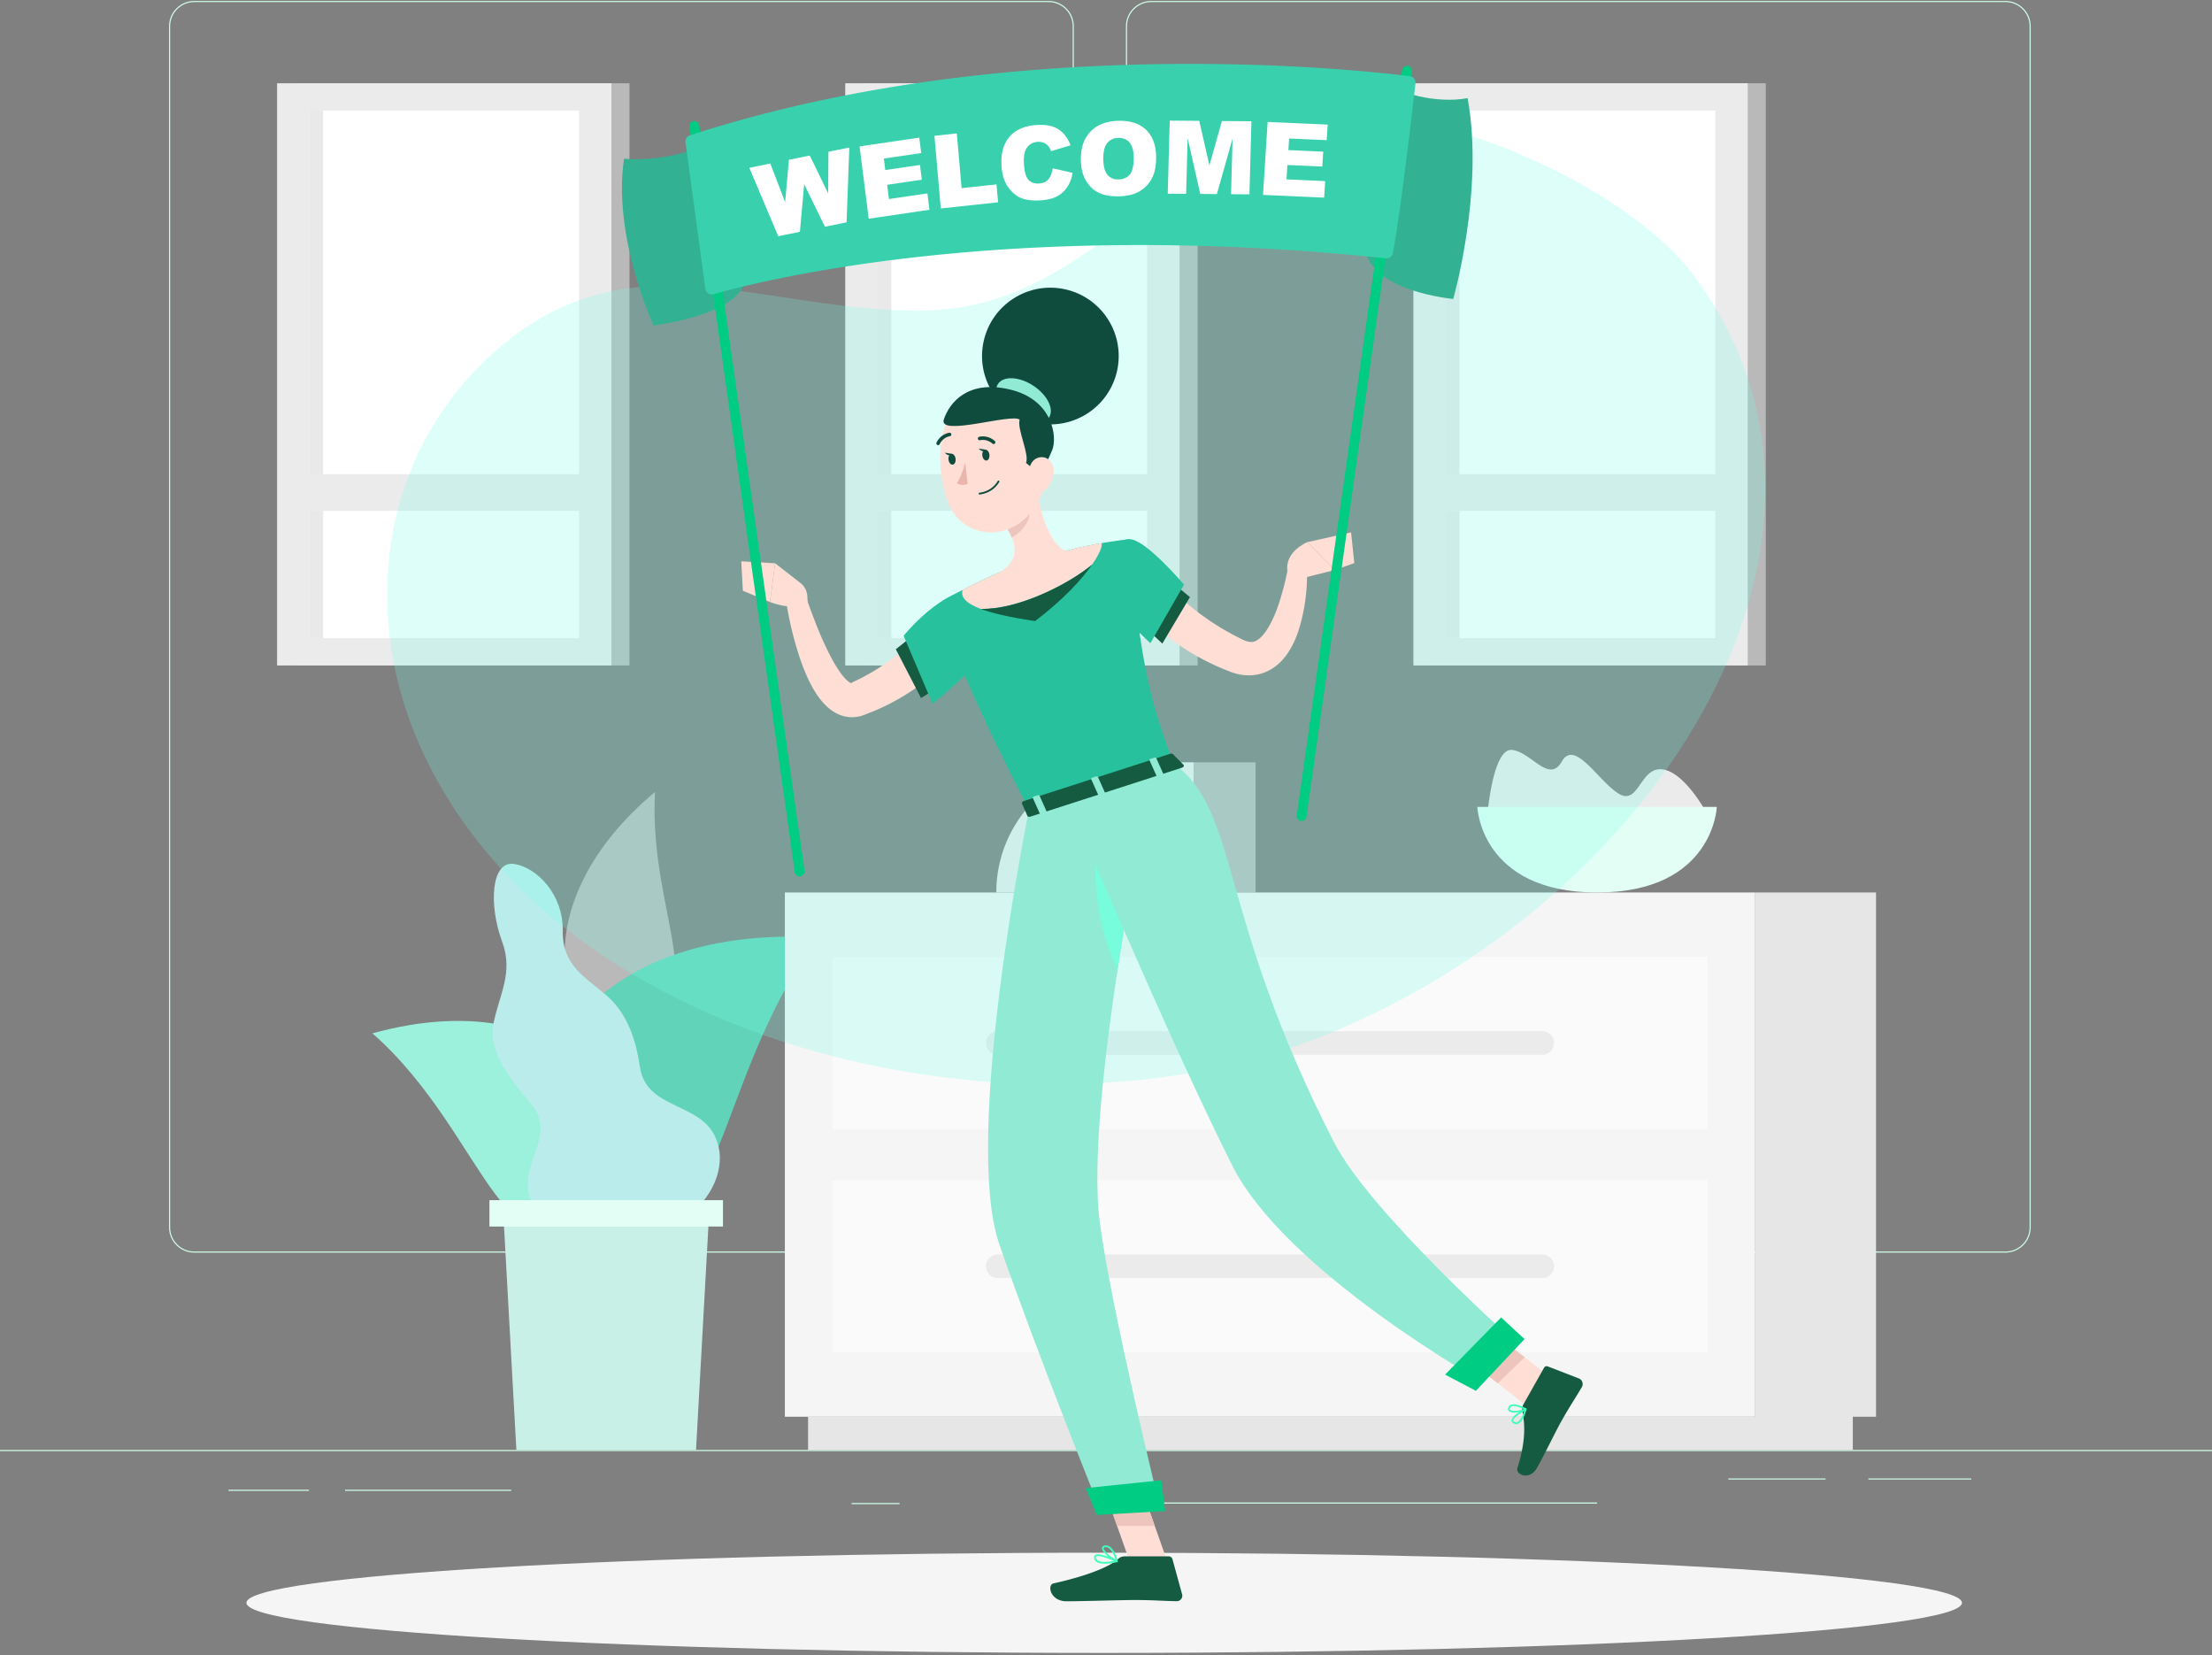 <svg width="754" height="564" fill="none" xmlns="http://www.w3.org/2000/svg"><rect width="100%" height="100%" fill="#808080" stroke="none"/><path d="M754 494.121H0v.377h754v-.377ZM671.944 503.825h-35.066v.377h35.066v-.377ZM544.388 512.014H377.853v.377h166.535v-.377ZM306.627 512.202H290.29v.377h16.337v-.377ZM174.258 507.679h-56.635v.377h56.635v-.377ZM622.278 503.825h-33.153v.377h33.153v-.377ZM105.309 507.679H77.883v.377h27.426v-.377ZM357.417 426.867H66.224c-4.746 0-8.608-3.862-8.608-8.608V8.94c0-4.746 3.862-8.607 8.608-8.607h291.193c4.745 0 8.606 3.861 8.606 8.607V418.26c0 4.746-3.861 8.608-8.606 8.608ZM66.224.71c-4.539 0-8.23 3.692-8.23 8.23V418.26c0 4.539 3.691 8.231 8.23 8.231h291.193c4.537 0 8.229-3.692 8.229-8.231V8.94c0-4.538-3.692-8.23-8.229-8.23H66.224ZM683.593 426.867H392.4c-4.745 0-8.606-3.862-8.606-8.608V8.94c0-4.746 3.861-8.607 8.606-8.607h291.193c4.746 0 8.608 3.861 8.608 8.607V418.26c0 4.746-3.862 8.608-8.608 8.608ZM392.4.71c-4.537 0-8.229 3.692-8.229 8.23V418.26c0 4.539 3.692 8.231 8.229 8.231h291.193c4.539 0 8.231-3.692 8.231-8.231V8.94c0-4.538-3.692-8.23-8.231-8.23H392.4Z" fill="#D1FFE9"/><path d="M487.936 226.78h113.965V28.378H487.936V226.78Z" fill="#DCDCDC" fill-opacity=".62"/><path d="M481.779 226.78h113.965V28.378H481.779V226.78Z" fill="#EBEBEB"/><path d="M584.69 217.468V37.688h-91.859v179.78h91.859Z" fill="#fff"/><path d="M497.487 217.468V37.688h-4.655v179.78h4.655Z" fill="#DCDCDC" fill-opacity=".62"/><path d="M486.35 174.09h104.822v-12.5H486.35v12.5Z" fill="#EBEBEB"/><path d="M294.272 226.78h113.965V28.378H294.272V226.78Z" fill="#DCDCDC" fill-opacity=".62"/><path d="M288.114 226.78H402.08V28.378H288.114V226.78Z" fill="#EBEBEB"/><path d="M391.026 217.468V37.688h-91.859v179.78h91.859Z" fill="#fff"/><path d="M303.822 217.468V37.688h-4.655v179.78h4.655Z" fill="#DCDCDC" fill-opacity=".62"/><path d="M292.686 174.09h104.822v-12.5H292.686v12.5Z" fill="#EBEBEB"/><path d="M100.608 226.78h113.965V28.378H100.608V226.78Z" fill="#DCDCDC" fill-opacity=".62"/><path d="M94.45 226.78h113.965V28.378H94.45V226.78Z" fill="#EBEBEB"/><path d="M197.361 217.468V37.688h-91.859v179.78h91.859Z" fill="#fff"/><path d="M110.158 217.468V37.688h-4.655v179.78h4.655Z" fill="#DCDCDC" fill-opacity=".62"/><path d="M99.022 174.09h104.822v-12.5H99.022v12.5Z" fill="#EBEBEB"/><path d="M211.152 349.533c-20.547 2.834-33.263-41.825 12.124-79.642-2.453 43.777 23.7 74.702-12.124 79.642Z" fill="#DCDCDC" fill-opacity=".62"/><path d="M196.064 408.031c-29.793-20.88-9.401-93.857 82.81-88.568-39.898 53.714-30.867 124.971-82.81 88.568Z" fill="#60D3B8"/><path d="M206.578 407.538c19.805-21.329-8.383-74.997-79.631-55.398 40.218 35.328 45.101 92.585 79.631 55.398Z" fill="#9CF1DD"/><path d="M181.18 376.435c-6.848-8.339-14.944-17.721-12.977-27.633 2.031-10.006 6.865-17.304 2.966-27.864-4.672-12.659-3.766-27.774 4.132-26.511 7.884 1.271 16.756 10.526 16.519 22.797-.143 11.879 7.618 15.674 14.921 21.998 7.279 6.27 10.127 15.542 11.433 24.663 2.304 14.385 20.922 11.657 25.873 24.157 5.099 12.047-5.087 28.116-21.388 31.809-16.362 3.706-27.912 5.995-39.024-6.717-11.305-13.518 7.671-24.748-2.455-36.699Z" fill="#BAECEC"/><path d="M237.25 494.122h-61.231l-4.622-83.419h70.474l-4.621 83.419Z" fill="#C9F0E6"/><path d="M246.435 408.994h-79.6v8.986h79.6v-8.986Z" fill="#E3FFF5"/><path d="M598.285 482.801h41.194v-178.66h-41.194v178.66ZM275.448 494.121H631.57v-11.32H275.448v11.32Z" fill="#E6E6E6"/><path d="M598.284 304.141H267.538v178.66h330.746v-178.66Z" fill="#F5F5F5"/><path d="M582.088 326.131H283.733v58.594h298.355v-58.594ZM582.088 402.215H283.733v58.594h298.355v-58.594Z" fill="#FAFAFA"/><path d="M340.106 359.445h185.61a4.029 4.029 0 0 0 4.018-4.017 4.03 4.03 0 0 0-4.018-4.018h-185.61a4.03 4.03 0 0 0-4.017 4.018 4.029 4.029 0 0 0 4.017 4.017ZM340.106 435.529h185.61a4.03 4.03 0 0 0 4.018-4.017 4.03 4.03 0 0 0-4.018-4.018h-185.61a4.03 4.03 0 0 0-4.017 4.018 4.03 4.03 0 0 0 4.017 4.017ZM506.969 278.072s47.212 44.725 75.227-.187c0 0-7.45-14.427-15.308-15.667-7.859-1.24-8.179 12.489-15.117 8.255-6.938-4.235-14.974-18.724-19.375-10.987-4.4 7.737-10.446-3.292-17.039-3.922-6.593-.63-8.388 22.508-8.388 22.508Z" fill="#EBEBEB"/><path d="M585.2 274.986s-1.038 29.155-40.812 29.155c-39.773 0-40.811-29.155-40.811-29.155H585.2Z" fill="#E3FFF5"/><path d="M383.956 259.78h22.907v44.361h-67.267c0-24.5 19.861-44.361 44.36-44.361Z" fill="#EBEBEB"/><path d="M427.992 259.78h-21.129v44.361h21.129V259.78Z" fill="#DCDCDC" fill-opacity=".62"/><path opacity=".4" d="M314.707 105.824c-55.729.699-101.534-27.87-148.443 16.17-36.092 33.883-42.776 85.193-24.421 129.141 44.014 105.381 202.746 141.464 303.656 103.992 115.98-43.069 199.861-170.056 131.77-261.382-21.297-28.565-80.128-55.14-114.751-54.33-62.223 1.454-86.244 65.637-147.811 66.409Z" fill="#77FFE7" fill-opacity=".6"/><path d="M376.384 563.285c161.48 0 292.385-7.645 292.385-17.076 0-9.43-130.905-17.075-292.385-17.075C214.905 529.134 84 536.779 84 546.209c0 9.431 130.905 17.076 292.384 17.076Z" fill="#F5F5F5"/><path d="M330.134 216.746c-.408.62-.664.982-.987 1.428-.307.433-.615.838-.924 1.241-.621.814-1.266 1.57-1.914 2.334-1.308 1.502-2.641 2.967-4.049 4.345-2.817 2.76-5.847 5.27-9.007 7.601-3.179 2.308-6.55 4.341-10.029 6.157-1.764.861-3.521 1.739-5.344 2.463l-2.731 1.087-.76.293c-.425.139-.823.29-1.281.388-.887.212-1.836.347-2.789.325-1.92-.006-3.74-.553-5.149-1.294-1.431-.741-2.543-1.629-3.481-2.517-1.856-1.793-3.12-3.624-4.211-5.429-2.126-3.632-3.579-7.227-4.814-10.85-2.412-7.259-4.042-14.436-5.056-21.892l6.304-1.385c1.137 3.303 2.311 6.718 3.619 9.996 1.247 3.309 2.596 6.564 4.095 9.669 1.491 3.09 3.083 6.117 4.891 8.586.878 1.234 1.84 2.307 2.671 2.956.409.322.775.514.975.569.212.064.191 0 .089-.035a.25.25 0 0 1-.102-.032c-.011.011.006-.031.012-.026l.493-.238 2.253-1.09c1.501-.724 2.935-1.584 4.395-2.377 2.864-1.702 5.604-3.595 8.259-5.598a77.758 77.758 0 0 0 7.428-6.63c1.188-1.154 2.297-2.375 3.375-3.603a61.336 61.336 0 0 0 1.543-1.864l.729-.918.591-.787 10.906 7.127Z" fill="#FFDED5"/><path d="m311.833 216.101 7.645 18.328-5.527 3.463-8.596-16.644 6.478-5.147Z" fill="#145B41"/><path d="M333.472 200.655c-12.47-.173-25.133 15.624-25.455 16.013l9.872 23.189s21.938-17.811 23.038-24.772c1.145-7.249.453-14.321-7.455-14.43Z" fill="#28C19D"/><path d="m272.838 198.665-8.633-6.71-1.739 13.202s8.382 3.29 12.848.442l-.12-2.41a6.115 6.115 0 0 0-2.356-4.524Z" fill="#FFDED5"/><path d="m252.681 191.282.537 10.043 9.249 3.832 1.738-13.202-11.524-.673ZM441.616 197.598l13.33-3.335-9.317-9.514s-8.648 3.519-6.541 11.063l2.528 1.786Z" fill="#FFDED5"/><path d="m461.64 191.889-1.103-10.464-14.909 3.324 9.317 9.514 6.695-2.374ZM398.206 532.983l-12.41 1.203-10.347-29.297 12.409-1.202 10.348 29.296ZM531.073 471.416l-9.149 8.87-23.482-18.334 9.149-8.87 23.482 18.334Z" fill="#FFDED5"/><path d="m519.291 478.569 7.026-12.472a1.008 1.008 0 0 1 1.257-.459l10.669 4.138c1.107.429 1.579 1.855.972 2.892-2.525 4.306-3.961 6.258-7.05 11.743-1.901 3.374-5.61 11.118-8.235 15.778-2.568 4.558-7.373 2.312-6.697.137 3.03-9.755 2.506-15.199 1.695-19.517a3.329 3.329 0 0 1 .363-2.24ZM383.333 530.383h15.117c.55 0 1.046.382 1.194.919l3.287 11.96a1.87 1.87 0 0 1-1.844 2.392c-5.283-.09-7.863-.4-14.51-.4-4.09 0-17.411.425-23.058.425-5.524 0-6.679-5.584-4.394-6.09 10.248-2.268 18.906-5.395 22.068-8.379a3.103 3.103 0 0 1 2.14-.827Z" fill="#145B41"/><path d="m375.454 504.897 5.331 15.101h12.84l-5.757-16.305-12.414 1.204ZM507.599 453.085l-9.152 8.873 12.109 9.446 9.152-8.873-12.109-9.446Z" fill="#EDC5BC"/><path d="M321.331 204.686s-5.12 3.9 29.42 71.318L400 260.107c-7.297-19.778-11.309-32.13-15.007-76.358 0 0-11.044 1.086-21.803 3.995-14.565 3.938-21.523 6.861-22.363 7.22-9.323 3.977-19.496 9.722-19.496 9.722Z" fill="#28C19D"/><path d="M352.846 163.278c.912 7.651 3.759 21.29 10.343 24.466 0 0 .39 7.934-12.981 12.25-14.701 4.745-9.382-5.03-9.382-5.03 7.406-4.507 5.277-10.393 2.075-15.533l9.945-16.153Z" fill="#FFDED5"/><path d="M328.138 201.027c3.635-1.885 8.263-4.173 12.69-6.068 7.074-3.022 13.956-4.942 22.367-7.219 4.304-1.17 8.646-2.052 12.311-2.66.341 1.022-.703 3.675-3.25 7.335-8.064 6.708-25.267 15.403-37.954 15.084-5.477-2.06-6.856-4.244-6.164-6.472Z" fill="#FFDED5"/><path d="M372.256 192.415c-3.491 5.016-9.82 11.936-19.423 19.239-8.748-1.303-14.656-2.699-18.53-4.155 12.687.319 29.89-8.376 37.953-15.084Z" fill="#145B41"/><path d="m348.793 169.867-5.888 9.556c.763 1.214 1.457 2.472 1.971 3.747 2.922-1.433 6.656-5.67 5.945-8.985-.354-1.653-1.527-3.657-2.028-4.318Z" fill="#EDC5BC"/><path d="M355.837 149.12c.76 12.624 1.352 17.951-4.191 25.154-8.338 10.836-24.009 9.01-28.526-3.132-4.065-10.929-4.626-29.737 7.03-36.22 11.483-6.388 24.926 1.575 25.687 14.198Z" fill="#FFDED5"/><path d="M380.749 126.492c2.851-12.543-5.006-25.022-17.549-27.873-12.542-2.851-25.022 5.005-27.873 17.548-2.851 12.543 5.006 25.022 17.548 27.873 12.543 2.852 25.022-5.005 27.874-17.548Z" fill="#0F4C3D"/><path d="M352.244 131.455c4.801 3.163 7.187 8.015 5.329 10.836-1.859 2.822-7.259 2.545-12.06-.618-4.802-3.163-7.188-8.015-5.329-10.837 1.859-2.821 7.258-2.544 12.06.619Z" fill="#90EAD4"/><path d="M349.731 157.733c1.257-2.891-3.114-11.49-2.168-14.707-2.513-2.325-27.882 5.94-25.837-.104 1.955-5.781 8.142-13.468 22.256-10.254 15.136 3.447 16.399 16.487 14.703 20.648-1.697 4.162-4.084 8.495-4.084 8.495l-4.87-4.078Z" fill="#0F4C3D"/><path d="M359.163 160.188c.061 2.621-1.095 5.025-2.608 6.559-2.276 2.307-5.017.66-5.727-2.328-.639-2.689-.226-7.13 2.704-8.317 2.887-1.169 5.563 1.089 5.631 4.086Z" fill="#FFDED5"/><path d="M350.751 276.003s-22.83 111.353-10.098 148.076c13.242 38.198 34.796 91.525 34.796 91.525l20.125-1.154s-16.629-67.381-20.676-97.808c-5.578-41.948 18.364-154.361 18.364-154.361l-42.511 13.722Z" fill="#90EAD4"/><path d="m397.164 514.936-23.306 1.337-3.737-9.159 25.699-2.671 1.344 10.493Z" fill="#00CC83"/><path d="M374.899 284.579c-3.498 12.939-.573 32.331 6.032 45.934a1241.99 1241.99 0 0 1 4.961-29.934c-3.393-6.5-7.133-12.381-10.993-16Z" fill="#77FCDC"/><path d="M363.756 271.805s33.902 80.958 56.345 125.507c18.127 35.983 85.258 73.637 85.258 73.637l12.023-12.786s-50.182-44.565-62.696-68.965c-40.051-78.098-31.815-112.204-54.687-129.092l-36.243 11.699Z" fill="#90EAD4"/><path d="m519.661 456.337-16.578 17.629-10.499-5.527 19.101-19.478 7.976 7.376Z" fill="#00CC83"/><path d="m399.804 256.978 3.644 3.692c.282.286-.01.766-.579.949l-51.649 16.672c-.444.143-.882.045-1.001-.226l-1.867-4.265c-.129-.295.172-.678.658-.835l49.872-16.098c.367-.118.74-.073.922.111Z" fill="#145B41"/><path d="m394.907 264.717 1.336-.431c.266-.086.424-.289.351-.45l-2.475-5.526c-.072-.161-.349-.223-.615-.138l-1.336.432c-.266.085-.424.288-.352.45l2.475 5.525c.073.162.35.224.616.138ZM355.128 277.557l1.336-.431c.266-.086.424-.289.352-.451l-2.476-5.525c-.072-.162-.349-.224-.615-.138l-1.336.431c-.266.086-.424.289-.351.451l2.475 5.525c.072.161.349.224.615.138ZM375.017 271.137l1.336-.431c.266-.086.424-.289.352-.45l-2.475-5.526c-.073-.161-.35-.223-.616-.138l-1.335.431c-.266.086-.425.289-.352.451l2.475 5.525c.072.162.349.224.615.138Z" fill="#90EAD4"/><path d="M337.259 154.943c.124 1.02-.315 1.913-.982 1.995-.667.081-1.309-.68-1.433-1.7-.125-1.02.315-1.913.982-1.995.667-.081 1.308.68 1.433 1.7ZM325.728 156.351c.125 1.02-.315 1.913-.982 1.995-.667.081-1.308-.68-1.433-1.7-.124-1.02.315-1.913.982-1.995.667-.081 1.309.68 1.433 1.7Z" fill="#0F4C3D"/><path d="m324.597 154.672-2.537-.407s1.491 1.76 2.537.407Z" fill="#0F4C3D"/><path d="M328.99 157.732s-1.195 4.604-2.842 6.956c1.5 1.092 3.72.238 3.72.238l-.878-7.194Z" fill="#EAB5AC"/><path d="M333.912 168.507a.301.301 0 0 1-.037-.601c4.466-.545 6.188-3.93 6.205-3.964a.299.299 0 0 1 .404-.137c.15.074.211.254.138.404-.075.151-1.873 3.71-6.673 4.296a.23.23 0 0 1-.037.002ZM338.688 151.322a.606.606 0 0 1-.395-.147c-2.017-1.741-4.119-1.186-4.206-1.159a.605.605 0 0 1-.744-.417.602.602 0 0 1 .412-.744c.115-.032 2.799-.774 5.328 1.406a.605.605 0 0 1-.395 1.061ZM319.77 151.681a.603.603 0 0 1-.538-.874c1.5-2.984 4.266-3.326 4.383-3.34a.61.61 0 0 1 .667.533c.037.33-.2.629-.529.667-.092.011-2.246.301-3.443 2.681a.602.602 0 0 1-.54.333Z" fill="#0F4C3D"/><path d="m394.902 195.526.566.722.709.857a60.421 60.421 0 0 0 4.79 5.13 82.533 82.533 0 0 0 7.196 6.278c2.564 1.91 5.193 3.748 7.942 5.415 1.38.818 2.785 1.605 4.195 2.383l2.155 1.096 1.052.533c.255.113.512.243.752.327.991.398 1.772.505 2.429.495.653-.023 1.308-.224 2.11-.78 1.625-1.087 3.335-3.51 4.658-6.22 1.37-2.726 2.461-5.801 3.356-8.96.952-3.131 1.691-6.482 2.314-9.651l6.44.408c.068 7.372-.687 14.479-3.136 21.893a31.505 31.505 0 0 1-2.493 5.543c-1.061 1.834-2.393 3.71-4.289 5.362-1.863 1.65-4.425 3.051-7.213 3.537-2.775.512-5.533.174-7.817-.543-.591-.169-1.133-.376-1.684-.582l-1.314-.544-2.569-1.079a89.507 89.507 0 0 1-5.017-2.437 83.458 83.458 0 0 1-9.515-5.874c-3.018-2.202-5.941-4.552-8.67-7.148a73.056 73.056 0 0 1-3.946-4.088 55.207 55.207 0 0 1-1.879-2.202l-.911-1.177c-.32-.424-.57-.763-.983-1.365l10.772-7.329Z" fill="#FFDED5"/><path d="m405.625 203.474-9.427 15.85-4.612-4.351 8.716-15.865 5.323 4.366Z" fill="#145B41"/><path d="M384.993 183.748c5.418-.092 18.597 15.475 18.597 15.475l-11.451 19.952s-14.596-12.868-14.581-19.915c.015-7.339 1.251-15.406 7.435-15.512Z" fill="#28C19D"/><path d="M516.819 485.333c-.383 0-.766-.144-1.144-.433-.408-.312-.467-.683-.443-.939.144-1.622 4.219-3.769 4.682-4.008a.305.305 0 0 1 .33.036.3.3 0 0 1 .099.316c-.47 1.629-1.487 4.439-3.025 4.946a1.553 1.553 0 0 1-.499.082Zm2.729-4.494c-1.605.905-3.639 2.32-3.716 3.175-.009.107.006.25.211.406.377.29.73.374 1.087.258.829-.274 1.714-1.689 2.418-3.839Z" fill="#40FFBA"/><path d="M516.253 481.389c-.792 0-1.492-.135-1.885-.474-.212-.182-.526-.595-.234-1.297.184-.446.512-.754.976-.916 1.75-.598 4.956 1.179 5.09 1.256a.302.302 0 0 1 .008.523c-.773.464-2.516.908-3.955.908Zm-.305-2.21a1.98 1.98 0 0 0-.641.094.98.98 0 0 0-.616.574c-.148.36-.04.516.07.61.676.583 3.184.336 4.623-.244-.901-.442-2.364-1.034-3.436-1.034ZM376.629 532.877c-1.168 0-2.256-.179-2.951-.705a1.88 1.88 0 0 1-.768-1.452c-.025-.451.192-.695.38-.822 1.373-.931 6.518 1.411 7.536 1.888a.305.305 0 0 1 .172.307.302.302 0 0 1-.236.26c-1.095.243-2.676.524-4.133.524Zm-2.408-2.608c-.259 0-.462.04-.594.128-.062.043-.125.111-.114.288.024.425.197.755.528 1.005 1.188.897 4.026.557 5.677.258-1.857-.808-4.285-1.679-5.497-1.679Z" fill="#40FFBA"/><path d="M380.698 532.361a.33.33 0 0 1-.115-.022c-1.706-.698-5.146-3.458-4.952-4.884.042-.312.255-.703 1.033-.796 2.998-.392 4.276 5.101 4.329 5.332a.301.301 0 0 1-.295.37Zm-3.759-5.116c-.067 0-.134.004-.203.012-.316.038-.487.132-.507.279-.112.828 2.265 3.008 4.002 3.962-.396-1.318-1.482-4.253-3.292-4.253Z" fill="#40FFBA"/><path d="m336.127 153.263-2.536-.407s1.491 1.761 2.536.407Z" fill="#0F4C3D"/><path d="M241.794 47.875c-2.681 3.351-17.384 7.287-29.071 6.199-4.021 26.415 10.053 56.844 10.053 56.844s30.537-3.645 31.291-16.211c.754-12.567-12.273-46.832-12.273-46.832ZM472.947 27.782c2.733 3.839 16.608 7.659 27.311 5.663 5.749 31.28-4.895 68.428-4.895 68.428s-28.468-2.527-30.133-17.477c-1.665-14.95 7.717-56.614 7.717-56.614Z" fill="#32B193"/><path d="M272.808 298.643a1.676 1.676 0 0 1-1.894-1.425L235.018 43.173a1.675 1.675 0 1 1 3.318-.469l35.896 254.046a1.674 1.674 0 0 1-1.424 1.893ZM443.458 279.759a1.674 1.674 0 0 0 1.893-1.424l35.897-254.046a1.676 1.676 0 0 0-3.318-.469l-35.897 254.046a1.674 1.674 0 0 0 1.425 1.893Z" fill="#00CC83"/><path d="m233.666 48.546 6.774 49.875a2.22 2.22 0 0 0 2.814 1.835c15.168-4.342 99.479-26.003 229.102-12.216a2.215 2.215 0 0 0 2.419-1.773c2.443-12.637 6.654-48.629 7.715-57.839a2.218 2.218 0 0 0-1.927-2.456c-17.407-2.204-136.192-15.373-245.378 20.15a2.237 2.237 0 0 0-1.519 2.424Z" fill="#39D1AD"/><path d="m255.416 57.19 7.151-1.45 5.061 13.137 1.281-14.423 7.125-1.445 6.26 12.876.096-14.164 7.112-1.442-.93 25.489-7.382 1.495-7.07-14.495-1.461 16.226-7.382 1.496-9.861-23.3ZM293.004 49.895l20.345-2.986.665 5.259-12.738 1.87.495 3.915 11.815-1.734.634 5.024-11.815 1.733.614 4.856 13.105-1.923.704 5.578-20.715 3.04-3.109-24.632ZM318.522 46.29l7.622-.823 1.634 18.657 11.898-1.283.533 6.094-19.521 2.105-2.166-24.75ZM358.843 57.353l6.802 1.554c-.352 1.917-.98 3.543-1.882 4.878a9.53 9.53 0 0 1-3.455 3.12c-1.401.745-3.209 1.198-5.425 1.356-2.688.193-4.904-.043-6.648-.706-1.745-.662-3.286-1.936-4.624-3.823-1.341-1.886-2.088-4.37-2.247-7.45-.211-4.107.714-7.342 2.777-9.705 2.063-2.36 5.085-3.685 9.068-3.968 3.115-.224 5.595.234 7.445 1.371 1.846 1.138 3.271 2.985 4.272 5.543l-6.671 1.989c-.275-.739-.551-1.274-.827-1.607a4.301 4.301 0 0 0-1.64-1.243c-.634-.27-1.334-.38-2.099-.325-1.732.124-3.024.918-3.873 2.383-.645 1.088-.91 2.742-.795 4.964.141 2.751.654 4.608 1.54 5.57.885.961 2.079 1.387 3.588 1.279 1.461-.104 2.544-.595 3.251-1.473.706-.878 1.186-2.114 1.443-3.707ZM368.431 54.476c-.054-4.063 1.031-7.262 3.255-9.598 2.223-2.336 5.345-3.57 9.365-3.702 4.122-.133 7.312.874 9.57 3.024s3.414 5.229 3.466 9.234c.037 2.91-.42 5.31-1.37 7.202a10.747 10.747 0 0 1-4.166 4.483c-1.828 1.094-4.117 1.688-6.864 1.777-2.792.092-5.109-.28-6.951-1.115-1.842-.833-3.344-2.199-4.507-4.097-1.162-1.898-1.761-4.3-1.798-7.208Zm7.651-.216c.033 2.512.52 4.3 1.464 5.369.944 1.066 2.214 1.574 3.814 1.522 1.644-.054 2.909-.632 3.797-1.736.886-1.105 1.312-3.048 1.277-5.832-.031-2.342-.524-4.038-1.478-5.088-.954-1.05-2.236-1.55-3.846-1.496-1.544.049-2.775.639-3.695 1.767-.922 1.128-1.365 2.96-1.333 5.494ZM398.726 41.105l10.062.081 3.466 15.178 4.264-15.116 10.056.081-.68 24.893-6.265-.05.517-18.984-5.345 18.945-5.671-.045-4.3-19.022-.517 18.983-6.265-.049.678-24.895ZM432.096 41.55l20.466.91-.336 5.31-12.813-.57-.25 3.952 11.886.53-.322 5.071-11.885-.528-.312 4.902 13.184.588-.356 5.632-20.838-.928 1.576-24.87Z" fill="#fff"/></svg>